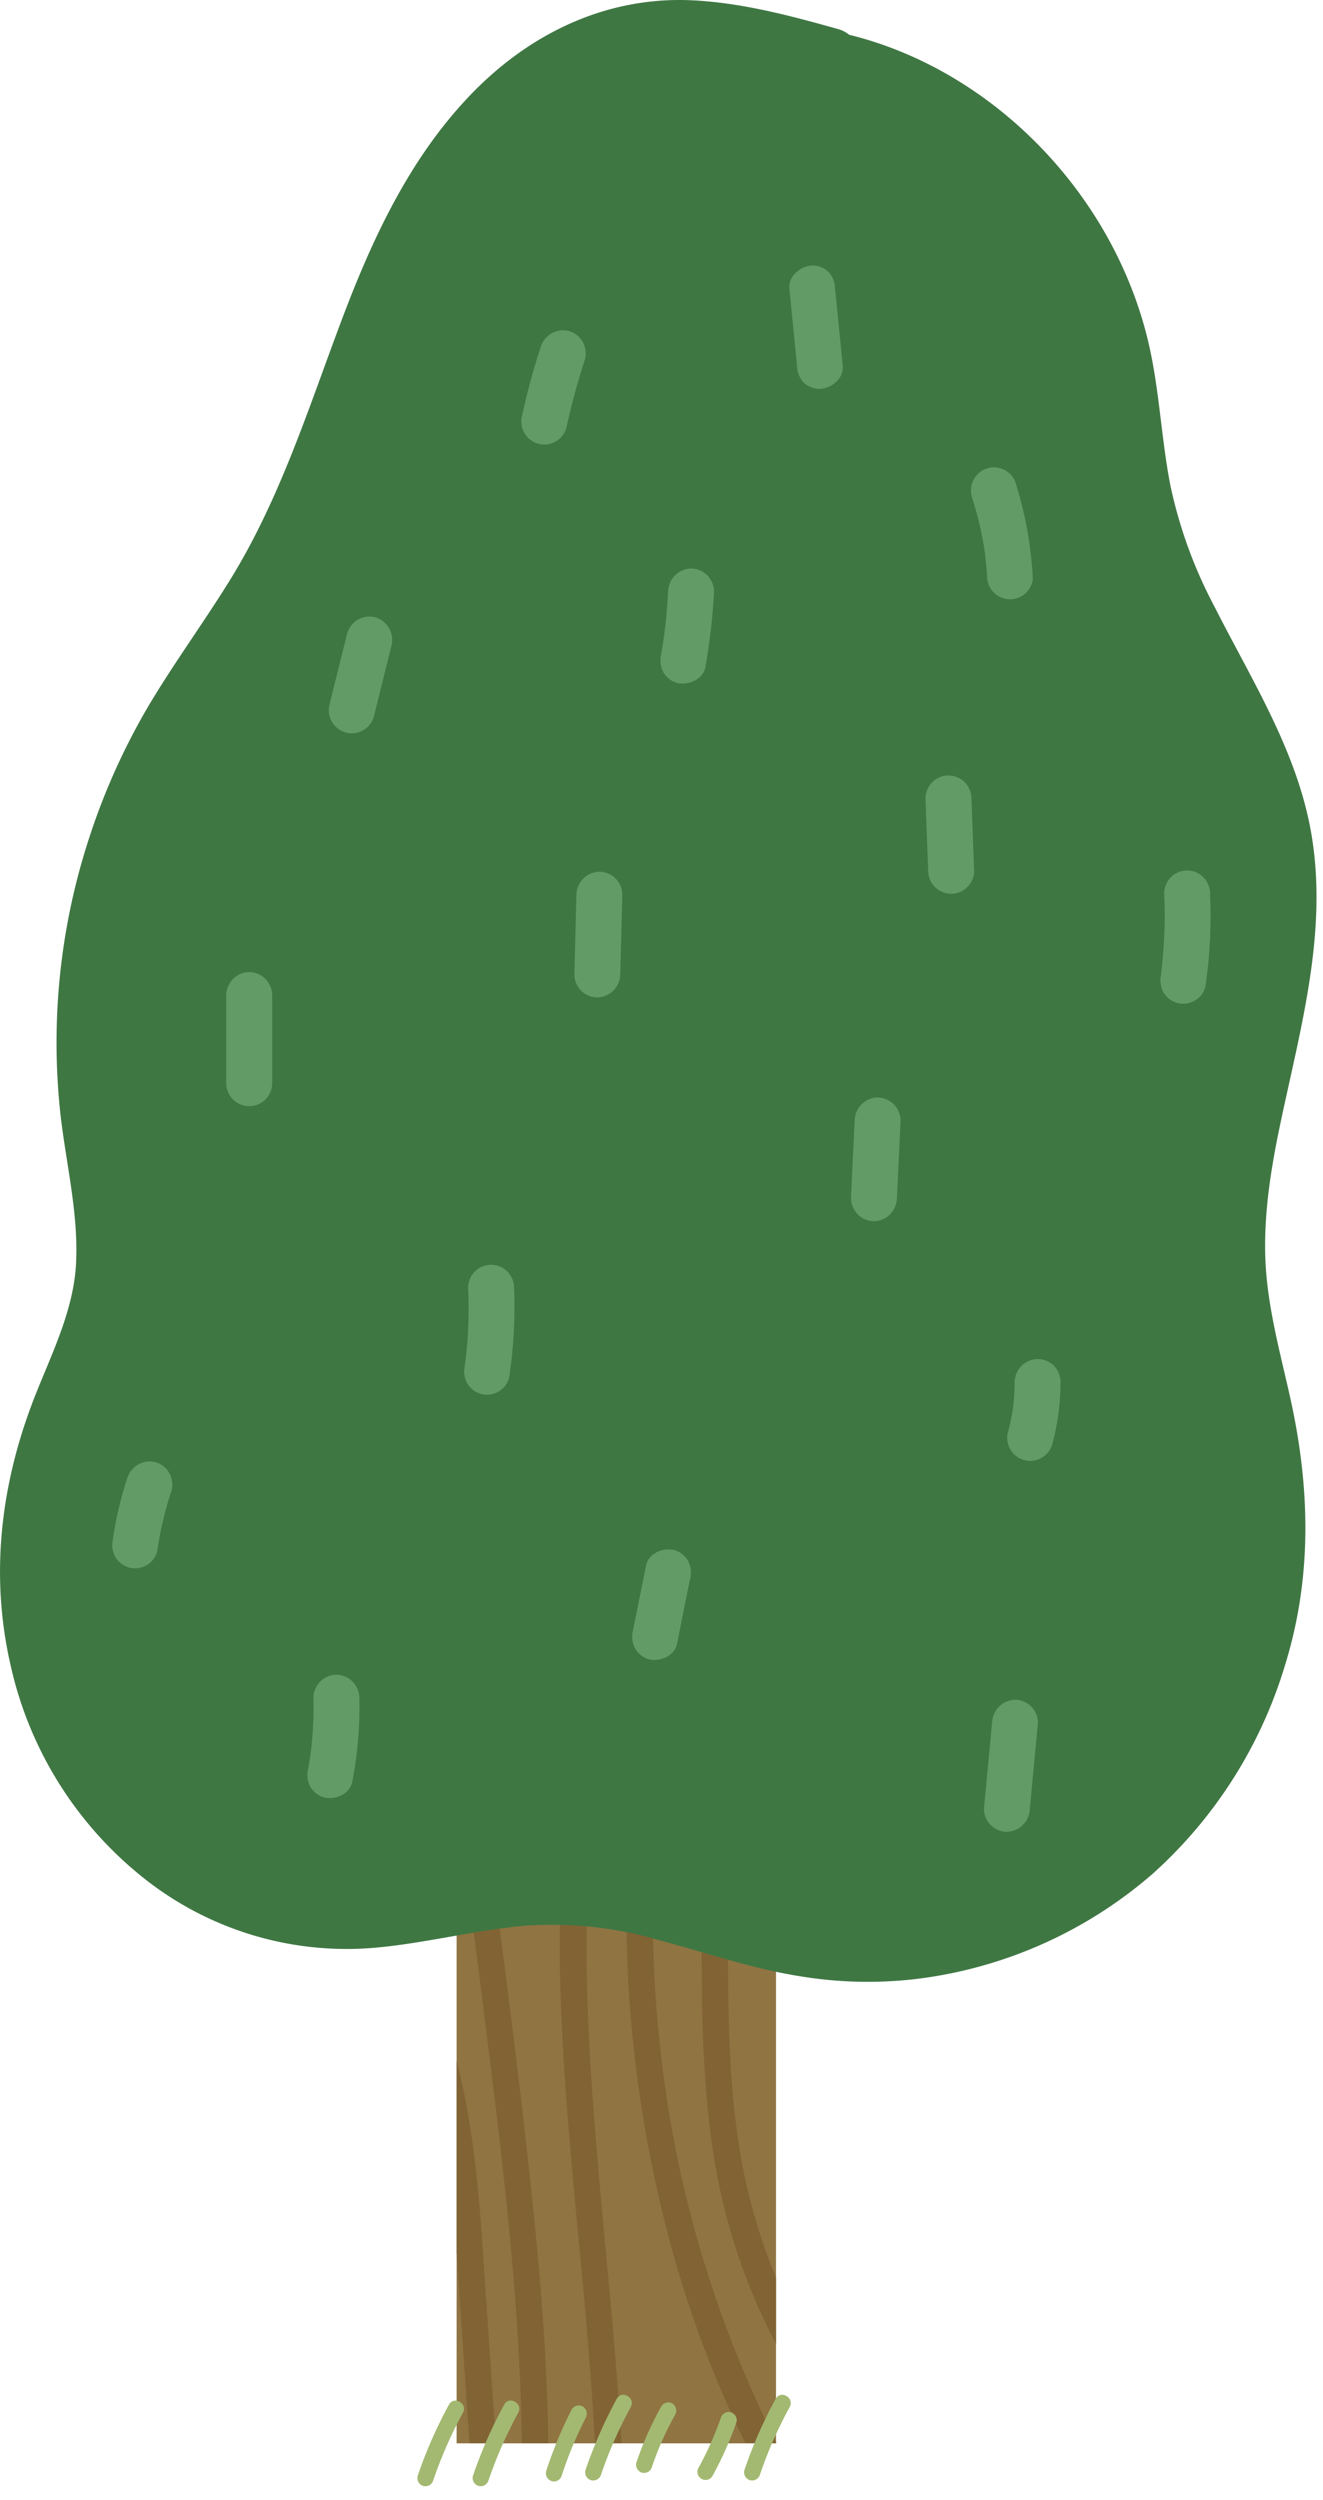 <svg width="63" height="119" fill="none" xmlns="http://www.w3.org/2000/svg"><path d="M36.953 60.129h-15.21v56.169h15.21v-56.17Z" fill="#907442"/><path d="M34.916 79.674c-.292 3.55-.242 7.166-.242 10.728 0 3.862-.087 7.853.505 11.649.334 2.184.93 4.318 1.773 6.357v3.154a28.874 28.874 0 0 1-3.032-9.411c-.58-3.977-.502-8.118-.502-12.158 0-6.638-.518-14.852 3.1-20.207a.555.555 0 0 1 .44-.281v2.186c-1.301 2.288-1.828 5.145-2.042 7.983Z" fill="#826334"/><path d="M33.567 74.126c-2.14 7.54-3.032 15.377-2.124 23.38a54.487 54.487 0 0 0 5.51 18.699v.081h-1.46a52.891 52.891 0 0 1-3.396-8.871A60.86 60.86 0 0 1 30.21 84.12c.478-4.371 1.572-8.527 2.79-12.636 1.017-3.497 2.05-7.081 3.963-9.938v2.645c-1.569 2.994-2.462 6.6-3.395 9.935Z" fill="#826334"/><path d="M29.592 116.298c-.39-6.734-1.296-13.388-1.584-20.141-.366-8.296.602-16.527 1.749-24.666.589-4.237 1.633-8.1 3.822-11.369H31.97a25.615 25.615 0 0 0-3.02 8.38c-.74 4.06-1.209 8.28-1.636 12.421-.47 4.189-.688 8.402-.655 12.617.078 4.287.469 8.543.868 12.78.33 3.319.62 6.638.806 9.972l1.26.006ZM23.615 116.298h-1.259c-.186-2.775-.375-5.535-.564-8.295 0-.263-.037-.509-.05-.772v-9.135c.754 2.906 1.042 5.932 1.256 9.085.201 3.038.415 6.079.617 9.117Z" fill="#826334"/><path d="M24.824 100c.62 5.408 1.221 10.828 1.284 16.298h-1.26c-.086-7.393-1.081-14.718-1.987-21.98a231.052 231.052 0 0 0-1.119-7.853v-7.344c.075.378.149.756.226 1.134.15.771.264 1.542.404 2.317 1.37-7.475 3.62-14.788 4.101-22.443h1.24c-.514 8.658-3.27 16.86-4.554 25.365a.605.605 0 0 1-.226.443c.747 4.665 1.324 9.367 1.89 14.063Z" fill="#826334"/><path d="M1.782 66.155c.781-1.927 1.73-3.894 1.839-6.017.12-2.376-.468-4.715-.738-7.06a31.327 31.327 0 0 1 1.383-13.257 31.616 31.616 0 0 1 2.852-6.3c1.172-1.958 2.514-3.8 3.72-5.73 2.447-3.89 3.801-8.224 5.417-12.52 1.454-3.865 3.202-7.628 6.017-10.616C25.156 1.583 28.938-.222 33.1.022c2.313.131 4.57.734 6.796 1.358.197.053.38.147.54.275 6.752 1.66 12.472 7.434 14.205 14.453.561 2.273.639 4.636 1.079 6.934a21.988 21.988 0 0 0 2.118 5.842c1.795 3.55 4.03 7.022 4.65 11.062.695 4.537-.546 8.955-1.479 13.348-.45 2.114-.812 4.246-.76 6.42.056 2.304.677 4.52 1.176 6.75.955 4.259 1.079 8.533-.217 12.739a21.721 21.721 0 0 1-6.344 10.007 21.048 21.048 0 0 1-10.94 4.948c-1.952.26-3.931.225-5.873-.1-2.266-.365-4.449-1.117-6.662-1.71a18.206 18.206 0 0 0-6.403-.687c-2.34.209-4.65.811-6.976 1.033a15.532 15.532 0 0 1-11.006-3.175 17.88 17.88 0 0 1-6.51-10.304c-1.011-4.443-.41-8.892 1.29-13.06Z" fill="#3F7743"/><path d="M27.09 15.755c-.28-.07-.575-.03-.826.113-.25.144-.437.38-.52.658a32.755 32.755 0 0 0-.867 3.188 1.109 1.109 0 0 0 .358 1.203 1.09 1.09 0 0 0 1.75-.62 34.45 34.45 0 0 1 .868-3.187 1.115 1.115 0 0 0-.105-.835 1.102 1.102 0 0 0-.658-.52ZM39.765 13.729a1.182 1.182 0 0 0-.31-.78 1.103 1.103 0 0 0-.772-.313c-.546.025-1.154.487-1.095 1.102.124 1.228.246 2.456.366 3.684.007.289.117.565.31.778.209.2.486.312.775.312.543-.025 1.153-.487 1.091-1.102-.12-1.228-.241-2.455-.365-3.681ZM48.396 23.092a1.106 1.106 0 0 0-.508-.694 1.088 1.088 0 0 0-1.519.423 1.107 1.107 0 0 0-.081.858 16.841 16.841 0 0 1 .598 2.533c0 .075.022.15.034.224v.07c.044.352.072.705.093 1.06.035.266.164.51.364.686a1.09 1.09 0 0 0 1.443 0c.2-.177.329-.42.364-.685a18.292 18.292 0 0 0-.788-4.475ZM17.876 29.384a1.106 1.106 0 0 0-.828.111 1.12 1.12 0 0 0-.517.66l-.844 3.394c-.065.277-.021.57.123.815s.378.425.65.501c.273.076.565.042.814-.093a1.1 1.1 0 0 0 .521-.636l.844-3.397c.072-.282.033-.58-.11-.833a1.115 1.115 0 0 0-.653-.522ZM32.91 27.06a1.116 1.116 0 0 0-.766.33c-.204.204-.322.48-.329.77a27.356 27.356 0 0 1-.18 2.01c-.046.313-.096.66-.152.984-.069.287-.03.59.109.85.146.246.38.427.654.505.533.122 1.24-.162 1.346-.768.21-1.184.347-2.38.409-3.581a1.11 1.11 0 0 0-.322-.776 1.094 1.094 0 0 0-.77-.323ZM46.26 38.014c0-.293-.115-.573-.32-.78a1.09 1.09 0 0 0-1.549 0c-.205.207-.32.487-.32.78l.13 3.484c.015.282.137.547.34.741a1.09 1.09 0 0 0 1.506 0c.203-.194.325-.46.34-.74l-.127-3.485ZM57.623 42.594a1.109 1.109 0 0 0-.661-1.071 1.088 1.088 0 0 0-1.227.254 1.103 1.103 0 0 0-.298.817c.035.668.035 1.336 0 2.005-.016.312-.037.64-.065.961l-.047.478c0 .094-.025.184-.034.278v.065c-.067.287-.029.59.109.85a1.088 1.088 0 0 0 1.498.393 1.061 1.061 0 0 0 .501-.656 22.95 22.95 0 0 0 .224-4.374ZM28.541 41.492a1.116 1.116 0 0 0-.766.329 1.13 1.13 0 0 0-.328.77c-.031 1.261-.063 2.523-.096 3.784.001.291.117.57.321.776.204.205.481.322.77.323a1.11 1.11 0 0 0 .768-.327c.204-.205.32-.482.326-.772l.1-3.784a1.112 1.112 0 0 0-.324-.776 1.097 1.097 0 0 0-.77-.323ZM11.868 46.266a1.112 1.112 0 0 0-.768.329 1.128 1.128 0 0 0-.327.773v4.18c0 .293.116.573.32.78a1.09 1.09 0 0 0 1.549 0c.205-.207.32-.487.32-.78v-4.177a1.121 1.121 0 0 0-.324-.777 1.106 1.106 0 0 0-.77-.328ZM41.79 52.239a1.112 1.112 0 0 0-.767.33c-.203.205-.32.482-.325.772-.06 1.228-.118 2.456-.174 3.684.003.292.119.57.323.777a1.1 1.1 0 0 0 .772.325c.288-.006.562-.124.765-.33.204-.205.32-.482.326-.772.06-1.228.118-2.456.174-3.684a1.116 1.116 0 0 0-.324-.777 1.1 1.1 0 0 0-.77-.325ZM24.48 61.303c0-.293-.116-.573-.32-.78a1.09 1.09 0 0 0-1.549 0c-.205.207-.32.487-.32.78.032.65.032 1.303 0 1.954 0 .313-.037.625-.065.937-.016.156-.031.312-.05.468 0 .031-.037.353-.018.163.018-.19-.019.13-.022.165-.069.286-.03.587.108.846a1.09 1.09 0 0 0 2-.262c.215-1.413.294-2.843.236-4.271ZM50.182 65c-.21-.2-.487-.312-.775-.313a1.11 1.11 0 0 0-.767.33c-.203.205-.32.482-.325.772-.002.397-.026.793-.071 1.187-.06.41-.145.815-.254 1.214a1.11 1.11 0 0 0 .129.81 1.088 1.088 0 0 0 1.458.404 1.1 1.1 0 0 0 .521-.63c.267-.972.402-1.976.403-2.985 0-.295-.115-.578-.32-.79ZM32.755 74.282a1.104 1.104 0 0 0-.652-.506c-.545-.125-1.24.163-1.345.768l-.62 3.082c-.071.287-.031.59.112.85.145.245.378.426.65.505.546.125 1.24-.165 1.346-.768.205-1.027.406-2.058.62-3.085a1.165 1.165 0 0 0-.111-.846ZM7.403 69.595a1.112 1.112 0 0 0-.824.114c-.25.143-.435.377-.518.654a16.529 16.529 0 0 0-.682 2.892c-.068.287-.03.589.108.849.147.246.38.426.654.506a1.106 1.106 0 0 0 1.161-.39c.087-.114.15-.243.185-.381.14-.982.368-1.949.682-2.888a1.118 1.118 0 0 0-.108-.836 1.105 1.105 0 0 0-.658-.52ZM16.019 79.712a1.106 1.106 0 0 0-.77.327 1.122 1.122 0 0 0-.325.775c.023.884-.022 1.77-.133 2.647-.037.25-.074.497-.12.743-.07.287-.03.589.11.847.147.246.381.427.655.505.536.125 1.24-.162 1.343-.768.252-1.309.364-2.641.334-3.974a1.122 1.122 0 0 0-.325-.775 1.106 1.106 0 0 0-.77-.328ZM48.334 80.904c-.288.009-.561.128-.764.333a1.14 1.14 0 0 0-.33.77l-.385 4.08c0 .292.115.572.32.778.204.207.482.324.771.325.288-.008.563-.126.766-.331.204-.205.322-.482.329-.772l.384-4.08c0-.292-.115-.572-.32-.779a1.09 1.09 0 0 0-.771-.324Z" fill="#629B65"/><path d="M21.38 114.453a21.64 21.64 0 0 0-1.492 3.397.394.394 0 0 0 .27.478.39.39 0 0 0 .474-.272c.379-1.108.85-2.182 1.41-3.21.249-.437-.418-.827-.663-.393ZM24.012 114.45a21.48 21.48 0 0 0-1.492 3.397.394.394 0 0 0 .27.478.39.39 0 0 0 .475-.272 20.548 20.548 0 0 1 1.413-3.21c.239-.44-.428-.824-.666-.393ZM29.37 114.178a21.908 21.908 0 0 0-1.492 3.397.393.393 0 0 0 .27.478.39.39 0 0 0 .474-.272 20.538 20.538 0 0 1 1.414-3.209c.238-.441-.428-.831-.667-.394ZM36.937 114.178a21.641 21.641 0 0 0-1.491 3.397.393.393 0 0 0 .27.478.39.39 0 0 0 .474-.272c.378-1.109.85-2.183 1.414-3.209.238-.441-.413-.831-.667-.394ZM27.754 114.544a.387.387 0 0 0-.527.14 19.713 19.713 0 0 0-1.219 2.935.391.391 0 0 0 .27.478.4.4 0 0 0 .15.011.387.387 0 0 0 .324-.283c.307-.945.689-1.864 1.141-2.747a.404.404 0 0 0-.14-.534ZM32.017 114.4a.388.388 0 0 0-.527.141 15.988 15.988 0 0 0-1.188 2.675.393.393 0 0 0 .27.478.392.392 0 0 0 .474-.272c.29-.866.662-1.702 1.11-2.497a.398.398 0 0 0-.14-.525ZM34.798 114.818a.39.39 0 0 0-.474.272 15.503 15.503 0 0 1-1.055 2.36.387.387 0 0 0 .566.51.391.391 0 0 0 .098-.119c.448-.815.828-1.666 1.135-2.545a.394.394 0 0 0-.27-.478Z" fill="#A3B971"/></svg>